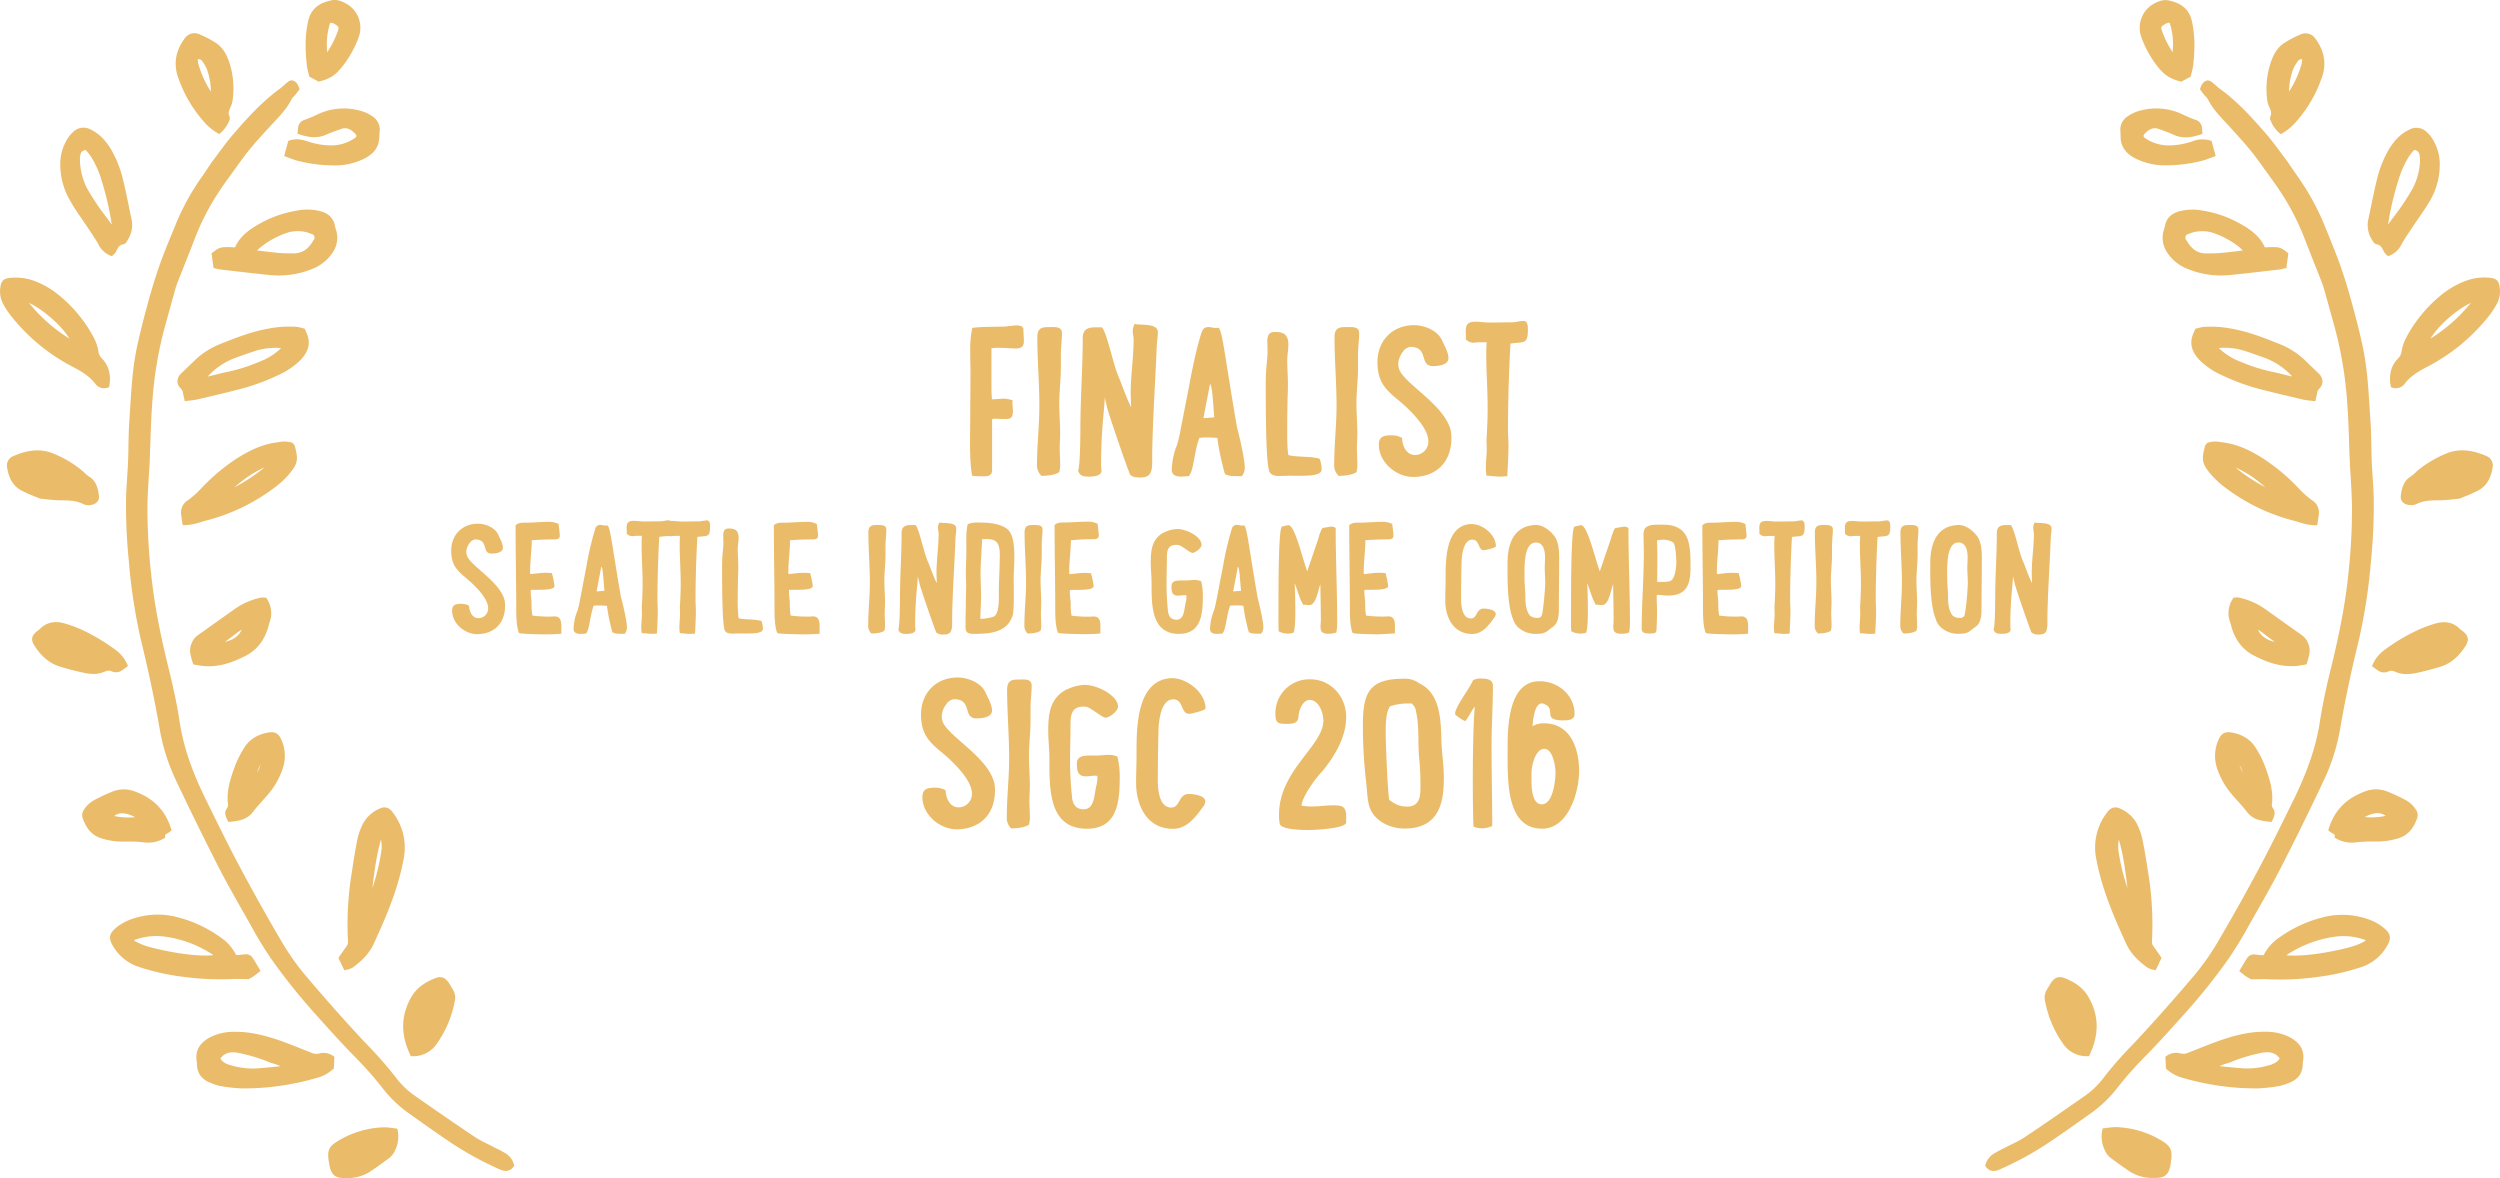 <svg id="FKA_SIGC_2016" xmlns="http://www.w3.org/2000/svg" viewBox="0 0 1061.04 499.98"><defs><style>.cls-1{fill:#eabb68;}</style></defs><title>FKA_SIGC_2016_Gold</title><path class="cls-1" d="M426.45,337.28c-2.69-11.33-20.93-20.45-22.08-26.69a7.36,7.36,0,0,1-.19-1.44,8.65,8.65,0,0,1,2.21-5.57h-0.1a4.87,4.87,0,0,1,3-1.82c8.16,0,3.55,8.16,9.7,8.16,2.21,0,6.53-.48,6.53-3.36,0-2.4-1.82-5.57-2.78-7.68-1.92-4.13-7.49-6.33-11.81-6.33-9.22,0-15.55,6.62-15.55,15.65,0,7.68,2.69,11.13,8.45,15.84l-0.1-.1c4.42,3.65,13.25,11.71,13.25,17.86a5.68,5.68,0,0,1-5.5,5.86h-0.26c-3.65,0-5.38-4.13-5.38-7.2a8.47,8.47,0,0,0-4.22-1.15c-3,0-5.66.19-5.66,3.94,0,7.58,7.39,13.73,14.59,13.73,8.83,0,16.22-5.37,16.22-16.61a17.61,17.61,0,0,0-.29-3.17v0.1Z" transform="translate(-4.48 -5.01)"/><path class="cls-1" d="M436.72,293.41c-2.78,0-4.8.38-4.8,4.32,0,9.6.86,19.39,0.86,29.09,0,8.35-1,16.61-1,25a6,6,0,0,0,1.92,4.8c2.3-.1,5.57-0.29,7.49-1.63a11.52,11.52,0,0,0,.38-3.55c0-2.21-.19-4.42-0.19-6.53s0.19-4.22.19-6.24c0-4.32-.38-8.54-0.38-12.86,0-5.09.67-10.08,0.67-15.17V305c0-3,.48-6,0.48-8.83C442.36,293,439.6,293.41,436.72,293.41Z" transform="translate(-4.48 -5.01)"/><path class="cls-1" d="M475.22,325.38c-1.73,0-3.55.29-5.28,0.29h-2.4c-3.46,0-6,.29-6,3.36,0,2.88.19,5.47,3.84,5.47,1.34,0,2.69-.29,4-0.29,1,0,.86.48,0.86,1.06a14.78,14.78,0,0,1-.67,4l0.1-.1c-0.86,3.17-.58,9.31-5.28,9.31-3.55,0-4.61-2.5-4.9-4.89a151.15,151.15,0,0,1-.86-16.13c0-4.7.19-9.41,0.19-14.11,0-4.22,0-8.45,5.57-8.45,0.48,0,1,.1,1.34.1h-0.1c2.11,0.58,6.72,4.61,8.06,4.61,1.54,0,5.28-2.69,5.28-4.7,0-4.7-8.74-9.22-14.11-9.22a18.41,18.41,0,0,0-7.49,1.92v-0.1c-7.2,3.65-8,10.27-8,17.57,0,3.46.38,6.91,0.48,10.37,0.19,11.9-1.44,31.29,15.93,31.29,12.48,0,13.92-10.56,13.92-21.31a33.73,33.73,0,0,0-1-9.31A9.07,9.07,0,0,0,475.22,325.38Z" transform="translate(-4.48 -5.01)"/><path class="cls-1" d="M501.89,292.84h-0.54c-14.69,1-14.5,21.5-14.5,32.16,0,4.13-.19,8.16-0.19,12.29,0,9.21,4.32,19.49,15.74,19.49,5.66,0,9.5-4.9,12.48-9.12a4.28,4.28,0,0,0,1.15-2.5c0-2.59-5.09-3.17-7-3.17-4.51,0-3.55,5.76-7.49,5.76-5.09,0-5.66-7.78-5.66-11.33q0-10.8.29-21.6c0.1-3.94,1.06-13,6.24-13,4.42,0,3.17,6.14,6.72,6.14,1,0,7-1.44,7-2.3C516.1,298.89,508.23,292.84,501.89,292.84Z" transform="translate(-4.48 -5.01)"/><path class="cls-1" d="M575.81,309.25c0-8.54-6.43-15.93-15.26-15.93a14.39,14.39,0,0,0-14.77,14q0,0.3,0,.6c0,3.94,1.06,4.32,4.8,4.32,6,0,4.51-2.3,5.38-5.37,0.48-1.82,2-4.8,4.32-4.8,4,0,5.86,5.57,5.86,8.83,0,10.56-18.81,21.12-18.81,39.74a18.11,18.11,0,0,0,.29,3.94c0.48,2.69,10.27,2.69,12.19,2.69,3.26,0,16-.67,16-3.26v-2.5c0-4.51-2-4.7-5.57-4.7-3,0-6,.48-8.93.48a23.93,23.93,0,0,1-4.51-.38,15.54,15.54,0,0,1,2.21-5.38h-0.1a58,58,0,0,1,6.34-8.74v0.1C570.73,326.34,575.81,318.08,575.81,309.25Z" transform="translate(-4.48 -5.01)"/><path class="cls-1" d="M606.81,295a10,10,0,0,0-6.62-1.92c-15,0-17.28,6.34-17.28,20a206.44,206.44,0,0,0,1.44,24.38c0.38,3.26.38,6.72,1.34,9.89,1.92,6.14,8.83,9.31,14.88,9.31,15.07,0,16.7-11.62,16.7-21.6,0-4.9-.77-9.89-1-14.78C616,311.46,616.12,299.36,606.81,295Zm-5.18,52.32c-3.26,0-5-1-7.49-2.78-0.67-1.92-1.54-24.29-1.54-28,0-3.07-.1-9.41,1.92-11.81a24.84,24.84,0,0,1,8.06-1.15h1c1.82,1.54,1.82,2.88,2.21,5.18v-0.1c1.06,6.14.38,12.38,1.06,18.62a111.7,111.7,0,0,1,.48,12.67c0,4-1,7.41-5.7,7.41v0Z" transform="translate(-4.48 -5.01)"/><path class="cls-1" d="M632.63,293a4.82,4.82,0,0,0-3.07.86c-1.15,3.07-7.49,11.13-7.49,14v0.38a18.81,18.81,0,0,0,4.32,2.88l-0.1-.1c0.48,0.19,3.55-6,4.13-6-0.58,5.28-.86,18.81-0.86,31.1,0,7.87.1,15.17,0.29,19.68a8.73,8.73,0,0,0,3.74.77,10.84,10.84,0,0,0,4.22-1c0-11.42-.29-22.94-0.29-34.37,0-8.35.58-16.7,0.58-25.15C638.11,293,634.75,293,632.63,293Z" transform="translate(-4.48 -5.01)"/><path class="cls-1" d="M659.8,312a8.88,8.88,0,0,0-4.9,1.25c0.19-2.21.77-9.7,3.94-9.7a1.64,1.64,0,0,1,.67.1c6.24,2.3-1.25,7.1,8.54,7.1,2.11,0,4.7-.19,4.7-2.69,0-8.06-7-13.92-14.88-13.92-13.15,0-13.53,19-13.53,28.41,0,13.44-.86,34.17,14.69,34.17,11,0,15.65-15.36,15.65-24.57C674.68,323.75,671.61,312,659.8,312Zm-1,34.37c-4,0-4.32-6.82-4.32-9.7V333c0-2.88,1.54-10.17,5.47-10.17,3.55,0,4.7,7.3,4.7,9.89,0.05,3.39-1,13.66-5.81,13.66Z" transform="translate(-4.48 -5.01)"/><path class="cls-1" d="M420.07,207.13c2.11,0,5.47.58,5.47-2.5V182.84a8.81,8.81,0,0,1,1.54-.1c1.15,0,2.21.1,3.36,0.1,2.5,0,3.94.1,3.94-3.46,0-1.06-.19-2.11-0.19-3.26a4.69,4.69,0,0,1,.1-1.15,11.8,11.8,0,0,0-3.55-.77c-1.73,0-3.55.29-5.28,0.29-0.1-1.73-.19-3.55-0.19-5.38V152.8c1-.1,2-0.19,3-0.19,2.5,0,4.9.29,7.39,0.29,2.21,0,3.36-.77,3.36-3.07,0-1.82-.19-3.55-0.19-5.28l-0.48-.86a4.81,4.81,0,0,0-2.3-.58c-1.63,0-3.26.38-5,.48-4.61.19-9.31,0-13.92,0.58a45,45,0,0,0-.86,10.27c0,3,.1,6,0.1,8.64,0,6-.1,12.19-0.1,18.24,0,8.54-.48,18,0.77,25.63C418,207,419,207.13,420.07,207.13Z" transform="translate(-4.48 -5.01)"/><path class="cls-1" d="M446.56,207c2.3-.1,5.57-0.29,7.49-1.63a11.52,11.52,0,0,0,.38-3.55c0-2.21-.19-4.42-0.19-6.53s0.19-4.22.19-6.24c0-4.32-.38-8.54-0.38-12.86,0-5.09.67-10.08,0.67-15.17v-5.66c0-3,.48-6,0.48-8.83,0-3.07-2.78-2.69-5.66-2.69s-4.8.38-4.8,4.32c0,9.6.86,19.39,0.86,29.09,0,8.35-1,16.61-1,25A6,6,0,0,0,446.56,207Z" transform="translate(-4.48 -5.01)"/><path class="cls-1" d="M493.49,201v-3.74c0.29-15.84,1.34-30.33,1.92-45.21,0.1-2,.48-4.13.48-6,0-4-7.1-2.88-9.89-3.55a7.68,7.68,0,0,0-.77,3.17c0,1.15.38,2.21,0.38,3.26,0,7.78-1.25,15.46-1.25,23.23,0,1.92.19,3.74,0.19,5.66-2.21-4.32-3.55-8.74-5.47-13.25-2.21-5.18-4.7-18-6.91-20.64h-2.4c-2.59,0-5.76.19-5.76,4.51,0,12.77-1,25.63-1,38.49,0,2.59-.1,16.22-1,17.85,0.86,2.21,2.11,2.5,4.51,2.5,2,0,4.8-.1,5.47-2.11-0.1-1.15-.19-2.4-0.19-3.65,0-6.43.38-14,1.06-21,0.19-2.3.48-4.61,0.48-6.91l1.06,4.51c0.58,2.59,9.12,27.55,9.79,28.41,1,1,2.78,1.15,4.13,1.15C492.15,207.61,493.49,206.36,493.49,201Z" transform="translate(-4.48 -5.01)"/><path class="cls-1" d="M524.35,206.17c2.11,1.25,4.7.77,7.1,1a5.75,5.75,0,0,0,1.34-3.46c0-3.84-2.21-13.15-3.26-17.18v0.1c-5.28-30.53-6-39.84-7.78-42.53a6.29,6.29,0,0,1-1.34.1c-1,0-1.92-.38-2.88-0.38-1.73,0-2.5.67-3.07,2.3-2,5.86-3.94,15.45-5.09,21.6l-4.22,21.69a44.21,44.21,0,0,1-1.34,5.09v-0.1a29.82,29.82,0,0,0-2,10c0,3.94,5.28,2.69,7.2,2.69,2.21-2.4,2.3-10.66,4.51-16.22a20.82,20.82,0,0,1,3.46-.19c1.44,0,2.78.1,4.22,0.19C521.43,194.65,523.25,202.33,524.35,206.17Zm-9.12-23.71,2.78-14.4c1,0,1.44,9.7,1.82,14.11-1.57,0-3.1.29-4.64,0.29h0Z" transform="translate(-4.48 -5.01)"/><path class="cls-1" d="M551.57,206.93c7.1,0,13.54.38,13.82-2.59V204a13.32,13.32,0,0,0-.86-4.32c-4.42-1.15-10-.58-13.25-1.54-0.58-3.26-.48-8.35-0.48-12.19,0-4.51.1-8.93,0.19-13.44v0.1c0.1-1.63.1-3.26,0.1-4.9,0-3.26-.29-6.43-0.29-9.7,0-2.21.48-4.51,0.48-6.72,0-4.9-2.69-5.38-5.86-5.38-2.59,0-3.07,1.82-3.07,4,0,1.34.1,2.5,0.1,3.65,0,5.09-.77,6.43-0.77,14.88,0,11.13.1,32.06,1.34,35.81h-0.1C543.7,207.8,547.35,206.93,551.57,206.93Z" transform="translate(-4.48 -5.01)"/><path class="cls-1" d="M572.69,207c2.3-.1,5.57-0.29,7.49-1.63a11.52,11.52,0,0,0,.38-3.55c0-2.21-.19-4.42-0.19-6.53s0.19-4.22.19-6.24c0-4.32-.38-8.54-0.38-12.86,0-5.09.67-10.08,0.67-15.17v-5.66c0-3,.48-6,0.48-8.83,0-3.07-2.78-2.69-5.66-2.69s-4.8.38-4.8,4.32c0,9.6.86,19.39,0.86,29.09,0,8.35-1,16.61-1,25A6,6,0,0,0,572.69,207Z" transform="translate(-4.48 -5.01)"/><path class="cls-1" d="M597.55,174.49l-0.1-.1c4.42,3.65,13.25,11.71,13.25,17.86a5.68,5.68,0,0,1-5.5,5.86h-0.26c-3.65,0-5.38-4.13-5.38-7.2a8.47,8.47,0,0,0-4.22-1.15c-3,0-5.66.19-5.66,3.94,0,7.58,7.39,13.73,14.59,13.73,8.83,0,16.22-5.37,16.22-16.61a17.61,17.61,0,0,0-.29-3.17v0.1c-2.69-11.33-20.93-20.45-22.08-26.69a7.36,7.36,0,0,1-.19-1.44,8.65,8.65,0,0,1,2.21-5.57H600a4.87,4.87,0,0,1,3-1.82c8.16,0,3.55,8.16,9.7,8.16,2.21,0,6.53-.48,6.53-3.36,0-2.4-1.82-5.57-2.78-7.68-1.92-4.13-7.49-6.33-11.81-6.33-9.22,0-15.55,6.62-15.55,15.65C589.1,166.33,591.79,169.79,597.55,174.49Z" transform="translate(-4.48 -5.01)"/><path class="cls-1" d="M644.49,187.83c0-12.29.38-24.77,1.06-37,5.76-.86,7.39.58,7.39-6.14,0-1.25-.1-3.46-1.82-3.46s-3.26.58-5,.58c-3.17,0-6.43.1-9.6,0.1-2,0-4-.38-6.14-0.38a8.15,8.15,0,0,0-2.11.38h0.1c-1.54.48-1.82,2.3-1.82,3.65,0,0.77.1,1.54,0.1,2.21a4.69,4.69,0,0,1-.1,1.15,4.4,4.4,0,0,0,3.26,1.54c0.86,0,1.63-.19,2.3-0.19h3.36a52.24,52.24,0,0,0-.19,5.47c0,7.87.58,13.73,0.58,22.75,0,2.78-.1,6.82-0.48,13.25,0,1.25.1,2.59,0.1,3.84,0,2.59-.38,5.28-0.38,7.87a21,21,0,0,0,.29,3.46c1.92,0,3.84.38,5.76,0.38,1.06,0,2-.1,3.07-0.19,0.19-4.51.48-8.93,0.48-13.44C644.68,191.67,644.49,189.75,644.49,187.83Z" transform="translate(-4.48 -5.01)"/><path class="cls-1" d="M202.11,250.17L202,250.1c3.22,2.66,9.66,8.54,9.66,13a4.14,4.14,0,0,1-4,4.27H207.5c-2.66,0-3.92-3-3.92-5.25a6.18,6.18,0,0,0-3.08-.84c-2.17,0-4.13.14-4.13,2.87,0,5.53,5.39,10,10.64,10,6.44,0,11.83-3.92,11.83-12.11a12.81,12.81,0,0,0-.21-2.31v0.07c-2-8.26-15.26-14.91-16.1-19.46a5.38,5.38,0,0,1-.14-1,6.31,6.31,0,0,1,1.61-4.06h-0.07a3.58,3.58,0,0,1,2.17-1.33c6,0,2.59,6,7.07,6,1.61,0,4.76-.35,4.76-2.45,0-1.75-1.33-4.06-2-5.6-1.4-3-5.46-4.62-8.61-4.62-6.72,0-11.34,4.83-11.34,11.41C196,244.22,197.91,246.74,202.11,250.17Z" transform="translate(-4.48 -5.01)"/><path class="cls-1" d="M239.91,266.62c-0.49,0-1,.07-1.47.07a52.06,52.06,0,0,1-8-.42,24.45,24.45,0,0,1-.35-5c0-1.75-.42-3.5-0.35-5.25v-0.63c3.15-.21,10.08.42,10.08-1.75a36.85,36.85,0,0,0-1.12-5.39c-0.77,0-1.61-.14-2.45-0.14-2.24,0-4.48.35-6.72,0.56a5.29,5.29,0,0,1-.07-1c0-4.48.7-8.89,0.7-13.37,3-.21,6.09-0.35,9.17-0.35,1.19,0,2.73,0,2.73-1.54,0-1.26-.35-3.43-0.49-5a8.85,8.85,0,0,0-4.27-.91c-3.29,0-6.65.35-10,.35-1.47,0-2.87,0-4,1.12,0,11.76.28,23.66,0.28,35.42,0,2.94.07,7.7,1.19,10.29,0.77,0.42,9.45.56,10.71,0.56,2.45,0,4.9-.07,7.28-0.28C242.5,271.31,243.62,266.62,239.91,266.62Z" transform="translate(-4.48 -5.01)"/><path class="cls-1" d="M268.11,259c-3.85-22.26-4.41-29-5.67-31a4.6,4.6,0,0,1-1,.07c-0.7,0-1.4-.28-2.1-0.28a2.07,2.07,0,0,0-2.24,1.68,132.16,132.16,0,0,0-3.71,15.75l-3,15.78a32.14,32.14,0,0,1-1,3.71v-0.07a21.74,21.74,0,0,0-1.47,7.28c0,2.87,3.85,2,5.25,2,1.61-1.75,1.68-7.77,3.29-11.83A15.15,15.15,0,0,1,259,262c1,0,2,.07,3.08.14a79.55,79.55,0,0,0,2.31,11.2c1.54,0.91,3.43.56,5.18,0.7a4.19,4.19,0,0,0,1-2.52c0-2.8-1.61-9.59-2.38-12.53V259h0Zm-10.43-3,2-10.5c0.7,0,1,7.07,1.33,10.29C259.92,255.77,258.8,256,257.69,256Z" transform="translate(-4.48 -5.01)"/><path class="cls-1" d="M304.51,225.88c-1.19,0-2.38.42-3.64,0.42-2.31,0-4.69.07-7,.07-1.47,0-2.94-.28-4.48-0.28h-0.34a1.06,1.06,0,0,0-.71-0.25c-1.19,0-2.38.42-3.64,0.42-2.31,0-4.69.07-7,.07-1.47,0-2.94-.28-4.48-0.28a6,6,0,0,0-1.54.28h0.07c-1.12.35-1.33,1.68-1.33,2.66,0,0.56.07,1.12,0.07,1.61a3.4,3.4,0,0,1-.07.84,3.2,3.2,0,0,0,2.38,1.12c0.63,0,1.19-.14,1.68-0.14h2.45a38.1,38.1,0,0,0-.14,4c0,5.74.42,10,.42,16.59,0,2-.07,5-0.35,9.66,0,0.91.07,1.89,0.07,2.8,0,1.89-.28,3.85-0.28,5.74a15.34,15.34,0,0,0,.21,2.52c1.4,0,2.8.28,4.2,0.28,0.77,0,1.47-.07,2.24-0.14,0.14-3.29.35-6.51,0.35-9.8,0-1.4-.14-2.8-0.14-4.2,0-9,.28-18.06.77-27,1.71-.26,2.91-0.24,3.75-0.45a2.94,2.94,0,0,0,.94.17c0.63,0,1.19-.14,1.68-0.14h2.45a38.1,38.1,0,0,0-.14,4c0,5.74.42,10,.42,16.59,0,2-.07,5-0.35,9.66,0,0.91.07,1.89,0.07,2.8,0,1.89-.28,3.85-0.28,5.74a15.34,15.34,0,0,0,.21,2.52c1.4,0,2.8.28,4.2,0.28,0.77,0,1.47-.07,2.24-0.14,0.14-3.29.35-6.51,0.35-9.8,0-1.4-.14-2.8-0.14-4.2,0-9,.28-18.06.77-27,4.2-.63,5.39.42,5.39-4.48C305.84,227.49,305.77,225.88,304.51,225.88Z" transform="translate(-4.48 -5.01)"/><path class="cls-1" d="M317.95,267.39a60.51,60.51,0,0,1-.35-8.89c0-3.29.07-6.51,0.14-9.8v0.07c0.07-1.19.07-2.38,0.07-3.57,0-2.38-.21-4.69-0.21-7.07,0-1.61.35-3.29,0.35-4.9,0-3.57-2-3.92-4.27-3.92-1.89,0-2.24,1.33-2.24,2.94,0,1,.07,1.82.07,2.66,0,3.71-.56,4.69-0.56,10.85,0,8.12.07,23.38,1,26.11h-0.07c0.56,2.59,3.22,2,6.3,2,5.18,0,9.87.28,10.08-1.89v-0.28a9.73,9.73,0,0,0-.63-3.15C324.37,267.67,320.37,268.09,317.95,267.39Z" transform="translate(-4.48 -5.01)"/><path class="cls-1" d="M349.52,266.62c-0.49,0-1,.07-1.47.07a52.06,52.06,0,0,1-8-.42,24.45,24.45,0,0,1-.35-5c0-1.75-.42-3.5-0.35-5.25v-0.63c3.15-.21,10.08.42,10.08-1.75a36.85,36.85,0,0,0-1.12-5.39c-0.77,0-1.61-.14-2.45-0.14-2.24,0-4.48.35-6.72,0.56a5.29,5.29,0,0,1-.07-1c0-4.48.7-8.89,0.7-13.37,3-.21,6.09-0.35,9.17-0.35,1.19,0,2.73,0,2.73-1.54,0-1.26-.35-3.43-0.49-5a8.85,8.85,0,0,0-4.27-.91c-3.29,0-6.65.35-10,.35-1.47,0-2.87,0-4,1.12,0,11.76.28,23.66,0.28,35.42,0,2.94.07,7.7,1.19,10.29,0.77,0.42,9.45.56,10.71,0.56,2.45,0,4.9-.07,7.28-0.28C352.11,271.31,353.23,266.62,349.52,266.62Z" transform="translate(-4.48 -5.01)"/><path class="cls-1" d="M376.53,227.84c-2,0-3.5.28-3.5,3.15,0,7,.63,14.14.63,21.21,0,6.09-.7,12.11-0.7,18.2a4.4,4.4,0,0,0,1.4,3.5c1.68-.07,4.06-0.21,5.46-1.19a8.39,8.39,0,0,0,.28-2.59c0-1.61-.14-3.22-0.14-4.76s0.14-3.08.14-4.55c0-3.15-.28-6.23-0.28-9.38,0-3.71.49-7.35,0.49-11.06v-4.13c0-2.17.35-4.34,0.35-6.44S378.63,227.84,376.53,227.84Z" transform="translate(-4.48 -5.01)"/><path class="cls-1" d="M404.88,274.32c2.73,0,3.71-.91,3.71-4.83v-2.73c0.21-11.55,1-22.12,1.4-33,0.07-1.47.35-3,.35-4.41,0-2.94-5.18-2.1-7.21-2.59a5.59,5.59,0,0,0-.56,2.31c0,0.84.28,1.61,0.28,2.38,0,5.67-.91,11.27-0.91,16.94,0,1.4.14,2.73,0.14,4.13-1.61-3.15-2.59-6.37-4-9.66-1.61-3.78-3.43-13.16-5-15h-1.75c-1.89,0-4.2.14-4.2,3.29,0,9.31-.7,18.69-0.7,28.07,0,1.89-.07,11.83-0.7,13,0.63,1.61,1.54,1.82,3.29,1.82,1.47,0,3.5-.07,4-1.54-0.07-.84-0.14-1.75-0.14-2.66,0-4.69.28-10.22,0.77-15.33,0.14-1.68.35-3.36,0.35-5l0.77,3.29c0.42,1.89,6.65,20.09,7.14,20.72A4.48,4.48,0,0,0,404.88,274.32Z" transform="translate(-4.48 -5.01)"/><path class="cls-1" d="M434.77,256.89c0-2.17-.07-4.2-0.07-6.37,0-2.8.28-5.53,0.28-8.33,0-3.5,0-8.54-2-11.55-2.45-3.43-8.89-3.85-12.81-3.85h-1a9.8,9.8,0,0,0-4,.7,29.52,29.52,0,0,0-.56,6.93v4.69c0,3.22-.21,6.37-0.21,9.52,0,1.54.14,3,.14,4.48,0,2.38-.14,4.76-0.14,7.21,0,3.15-.14,6.3-0.14,9.45,0,2.66-.28,4.27,3.5,4.27,6.86,0,14.21-.56,16.52-7.84C434.77,264.31,434.77,259.13,434.77,256.89Zm-6-14.77c0,4.13-.28,8.33-0.35,12.53s0.49,11.55-2.73,12.25a22.51,22.51,0,0,1-4.76.77h-0.35c0-3.36.28-6.65,0.28-9.94,0-3-.21-6.09-0.21-9.17,0-4.83.49-9.8,0.63-14.7a21,21,0,0,1,2.1-.07c5.58,0,5.44,3.85,5.44,8.33h-0.05Z" transform="translate(-4.48 -5.01)"/><path class="cls-1" d="M442.82,227.84c-2,0-3.5.28-3.5,3.15,0,7,.63,14.14.63,21.21,0,6.09-.7,12.11-0.7,18.2a4.4,4.4,0,0,0,1.4,3.5c1.68-.07,4.06-0.21,5.46-1.19a8.39,8.39,0,0,0,.28-2.59c0-1.61-.14-3.22-0.14-4.76s0.14-3.08.14-4.55c0-3.15-.28-6.23-0.28-9.38,0-3.71.49-7.35,0.49-11.06v-4.13c0-2.17.35-4.34,0.35-6.44S444.92,227.84,442.82,227.84Z" transform="translate(-4.48 -5.01)"/><path class="cls-1" d="M468.09,233.86c1.19,0,2.73,0,2.73-1.54,0-1.26-.35-3.43-0.49-5a8.85,8.85,0,0,0-4.27-.91c-3.29,0-6.65.35-10,.35-1.47,0-2.87,0-4,1.12,0,11.76.28,23.66,0.28,35.42,0,2.94.07,7.7,1.19,10.29,0.77,0.42,9.45.56,10.71,0.56,2.45,0,4.9-.07,7.28-0.28-0.21-2.52.91-7.21-2.8-7.21-0.49,0-1,.07-1.47.07a52.06,52.06,0,0,1-8-.42,24.45,24.45,0,0,1-.35-5c0-1.75-.42-3.5-0.35-5.25v-0.63c3.15-.21,10.08.42,10.08-1.75a36.85,36.85,0,0,0-1.12-5.39c-0.77,0-1.61-.14-2.45-0.14-2.24,0-4.48.35-6.72,0.56a5.29,5.29,0,0,1-.07-1c0-4.48.7-8.89,0.7-13.37C461.93,234,465,233.86,468.09,233.86Z" transform="translate(-4.48 -5.01)"/><path class="cls-1" d="M493.21,251.22c0.14,8.68-1,22.82,11.62,22.82,9.1,0,10.15-7.7,10.15-15.54a24.61,24.61,0,0,0-.7-6.79,6.61,6.61,0,0,0-2.59-.56c-1.26,0-2.59.21-3.85,0.21h-1.75c-2.52,0-4.41.21-4.41,2.45s0.14,4,2.8,4c1,0,2-.21,2.94-0.21,0.7,0,.63.35,0.63,0.77a10.77,10.77,0,0,1-.49,2.94l0.07-.07c-0.63,2.31-.42,6.79-3.85,6.79-2.59,0-3.36-1.82-3.57-3.57a110.33,110.33,0,0,1-.63-11.76c0-3.43.14-6.86,0.14-10.29,0-3.08,0-6.16,4.06-6.16,0.35,0,.7.07,1,0.07h-0.07c1.54,0.42,4.9,3.36,5.88,3.36s3.85-2,3.85-3.43c0-3.43-6.37-6.72-10.29-6.72a13.43,13.43,0,0,0-5.46,1.4v-0.07c-5.25,2.66-5.81,7.49-5.81,12.81C492.86,246.18,493.14,248.7,493.21,251.22Z" transform="translate(-4.48 -5.01)"/><path class="cls-1" d="M538.29,259c-3.85-22.26-4.41-29-5.67-31a4.6,4.6,0,0,1-1,.07c-0.7,0-1.4-.28-2.1-0.28a2.07,2.07,0,0,0-2.24,1.68,132.16,132.16,0,0,0-3.71,15.75L520.51,261a32.14,32.14,0,0,1-1,3.71v-0.07a21.74,21.74,0,0,0-1.47,7.28c0,2.87,3.85,2,5.25,2,1.61-1.75,1.68-7.77,3.29-11.83a15.15,15.15,0,0,1,2.52-.14c1,0,2,.07,3.08.14a79.55,79.55,0,0,0,2.31,11.2c1.54,0.91,3.43.56,5.18,0.7a4.19,4.19,0,0,0,1-2.52c0-2.8-1.61-9.59-2.38-12.53V259h0Zm-10.43-3,2-10.5c0.7,0,1,7.07,1.33,10.29C530.1,255.77,529,256,527.86,256Z" transform="translate(-4.48 -5.01)"/><path class="cls-1" d="M559.29,247.51c-2.24-6.16-5.25-19.6-8-19.6a20.17,20.17,0,0,0-2.8.63c-1.26,1.19-1.4,20.79-1.4,32.06,0,10.36-.07,8.54.07,12.32a8.36,8.36,0,0,0,4.06,1,6.43,6.43,0,0,0,2.31-.42c0.7-2.31.7-6.86,0.7-9.38,0-3.92-.07-7.7-0.28-11.62,1.19,2.94,2,6.44,3.64,9.17H558c0.7,0,1.33.14,2.1,0.14,2.87,0,3.5-5.18,4.76-8.89,0.07,5.11.21,10.15,0.21,15.26,0,1-.14,2-0.14,2.87,0,1.75.49,2.94,3.36,2.94a9.17,9.17,0,0,0,3.36-.56,20.81,20.81,0,0,0,.35-4.2c0-13.44-.63-26.81-0.63-40.11a3.14,3.14,0,0,0-1.75-.63c-0.21,0-3.64.56-3.64,0.56l-0.42.28a21.47,21.47,0,0,0-1.54,4.2Z" transform="translate(-4.48 -5.01)"/><path class="cls-1" d="M596.52,273.82c-0.21-2.52.91-7.21-2.8-7.21-0.49,0-1,.07-1.47.07a52.06,52.06,0,0,1-8-.42,24.45,24.45,0,0,1-.35-5c0-1.75-.42-3.5-0.35-5.25v-0.63c3.15-.21,10.08.42,10.08-1.75a36.85,36.85,0,0,0-1.12-5.39c-0.77,0-1.61-.14-2.45-0.14-2.24,0-4.48.35-6.72,0.56a5.34,5.34,0,0,1-.07-1c0-4.48.7-8.89,0.7-13.37,3-.21,6.09-0.35,9.17-0.35,1.19,0,2.73,0,2.73-1.54,0-1.26-.35-3.43-0.49-5a8.86,8.86,0,0,0-4.27-.91c-3.29,0-6.65.35-10,.35-1.47,0-2.87,0-4,1.12,0,11.76.28,23.66,0.28,35.42,0,2.94.07,7.7,1.19,10.29,0.77,0.42,9.45.56,10.71,0.56C591.69,274.11,594.14,274,596.52,273.82Z" transform="translate(-4.48 -5.01)"/><path class="cls-1" d="M629,227.42h-0.42c-10.71.7-10.57,15.68-10.57,23.45,0,3-.14,6-0.14,9,0,6.72,3.15,14.21,11.48,14.21,4.13,0,6.93-3.57,9.1-6.65a3.13,3.13,0,0,0,.84-1.82c0-1.89-3.71-2.31-5.11-2.31-3.29,0-2.59,4.2-5.46,4.2-3.71,0-4.13-5.67-4.13-8.26q0-7.87.21-15.75c0.07-2.87.77-9.45,4.55-9.45,3.22,0,2.31,4.48,4.9,4.48,0.7,0,5.11-1,5.11-1.68C639.34,231.83,633.63,227.42,629,227.42Z" transform="translate(-4.48 -5.01)"/><path class="cls-1" d="M646.72,267.88l-0.07-.07a8.21,8.21,0,0,0,2.52,3.78l-0.07-.07a10.94,10.94,0,0,0,7.07,2.52c4.55,0,4.55-1,7.7-3.22l0.28-.21h-0.07c1.82-1.68,2-4.62,2-6.93,0-7.28.14-14.63,0.14-21.91,0-3.29-.28-7.84-2.87-10.15h0.07c-1.61-1.82-4.34-3.78-6.86-3.78-8,0-12.25,5.81-12.25,16,0,3.92-.35,17.08,2.17,23.52Zm9.59-32.62c3.43,0,3.92,3.85,3.92,6.51,0,1.4-.14,2.73-0.14,4.13,0,2.17.21,4.34,0.21,6.44,0,2.38-.84,12.32-1.54,14.07a2,2,0,0,1-2,.84,4.54,4.54,0,0,1-2.66-.77v0.07c-2-1.89-2.24-5.88-2.24-8.4s-0.35-5.11-.35-7.77c0-4.62-.46-15.12,4.83-15.12h0Z" transform="translate(-4.48 -5.01)"/><path class="cls-1" d="M693.82,228.54c-0.21,0-3.64.56-3.64,0.56l-0.42.28a21.47,21.47,0,0,0-1.54,4.2l-4.76,13.93c-2.24-6.16-5.25-19.6-8-19.6a20.17,20.17,0,0,0-2.8.63c-1.26,1.19-1.4,20.79-1.4,32.06,0,10.36-.07,8.54.07,12.32a8.36,8.36,0,0,0,4.06,1,6.43,6.43,0,0,0,2.31-.42c0.7-2.31.7-6.86,0.7-9.38,0-3.92-.07-7.7-0.28-11.62,1.19,2.94,2,6.44,3.64,9.17h0.49c0.7,0,1.33.14,2.1,0.14,2.87,0,3.5-5.18,4.76-8.89,0.07,5.11.21,10.15,0.21,15.26,0,1-.14,2-0.14,2.87,0,1.75.49,2.94,3.36,2.94a9.17,9.17,0,0,0,3.36-.56,20.81,20.81,0,0,0,.35-4.2c0-13.44-.63-26.81-0.63-40.11A3.14,3.14,0,0,0,693.82,228.54Z" transform="translate(-4.48 -5.01)"/><path class="cls-1" d="M710.41,227.7c-4.41,0-8.4-.35-8.4,4,0,2.59.14,5.25,0.14,7.84,0,10.78-.91,21.56-0.91,32.34,0,1.82,1.61,2,3.15,2,2.38,0,3.08-.07,3.15-1.75q0.21-4.1.21-8.19c0-1.54-.14-3.15-0.14-4.83a13.08,13.08,0,0,1,.07-1.61c1.68,0,3.22.28,4.83,0.28,8.68,0,9.45-6.09,9.45-12.25C722,236.1,721.61,227.7,710.41,227.7Zm3.15,23.8c-1,.56-3.78.49-5.11,0.49h-0.63c0-3.29.07-6.65,0.07-10.08,0-2.52-.07-5-0.14-7.63,0.77-.07,1.61-0.21,2.38-0.21a7.83,7.83,0,0,1,4.62,1.26h-0.07c0.84,0.77,1.26,5.67,1.26,8.33C715.94,245.48,715.45,250.52,713.56,251.5Z" transform="translate(-4.48 -5.01)"/><path class="cls-1" d="M743.59,266.62c-0.49,0-1,.07-1.47.07a52.06,52.06,0,0,1-8-.42,24.45,24.45,0,0,1-.35-5c0-1.75-.42-3.5-0.35-5.25v-0.63c3.15-.21,10.08.42,10.08-1.75a36.85,36.85,0,0,0-1.12-5.39c-0.77,0-1.61-.14-2.45-0.14-2.24,0-4.48.35-6.72,0.56a5.34,5.34,0,0,1-.07-1c0-4.48.7-8.89,0.7-13.37,3-.21,6.09-0.35,9.17-0.35,1.19,0,2.73,0,2.73-1.54,0-1.26-.35-3.43-0.49-5a8.86,8.86,0,0,0-4.27-.91c-3.29,0-6.65.35-10,.35-1.47,0-2.87,0-4,1.12,0,11.76.28,23.66,0.28,35.42,0,2.94.07,7.7,1.19,10.29,0.77,0.42,9.45.56,10.71,0.56,2.45,0,4.9-.07,7.28-0.28C746.18,271.31,747.33,266.62,743.59,266.62Z" transform="translate(-4.48 -5.01)"/><path class="cls-1" d="M769.07,225.88c-1.19,0-2.38.42-3.64,0.42-2.31,0-4.69.07-7,.07-1.47,0-2.94-.28-4.48-0.28a6,6,0,0,0-1.54.28h0.07c-1.12.35-1.33,1.68-1.33,2.66,0,0.56.07,1.12,0.07,1.61a3.4,3.4,0,0,1-.07.84,3.2,3.2,0,0,0,2.38,1.12c0.63,0,1.19-.14,1.68-0.14h2.45a38.1,38.1,0,0,0-.14,4c0,5.74.42,10,.42,16.59,0,2-.07,5-0.35,9.66,0,0.91.07,1.89,0.07,2.8,0,1.89-.28,3.85-0.28,5.74a15.34,15.34,0,0,0,.21,2.52c1.4,0,2.8.28,4.2,0.28,0.77,0,1.47-.07,2.24-0.14,0.14-3.29.35-6.51,0.35-9.8,0-1.4-.14-2.8-0.14-4.2,0-9,.28-18.06.77-27,4.2-.63,5.39.42,5.39-4.48C770.4,227.49,770.33,225.88,769.07,225.88Z" transform="translate(-4.48 -5.01)"/><path class="cls-1" d="M778.24,227.84c-2,0-3.5.28-3.5,3.15,0,7,.63,14.14.63,21.21,0,6.09-.7,12.11-0.7,18.2a4.4,4.4,0,0,0,1.4,3.5c1.68-.07,4.06-0.21,5.46-1.19a8.39,8.39,0,0,0,.28-2.59c0-1.61-.14-3.22-0.14-4.76s0.14-3.08.14-4.55c0-3.15-.28-6.23-0.28-9.38,0-3.71.49-7.35,0.49-11.06v-4.13c0-2.17.35-4.34,0.35-6.44S780.33,227.84,778.24,227.84Z" transform="translate(-4.48 -5.01)"/><path class="cls-1" d="M805.39,225.88c-1.19,0-2.38.42-3.64,0.42-2.31,0-4.69.07-7,.07-1.47,0-2.94-.28-4.48-0.28a6,6,0,0,0-1.54.28h0.07c-1.12.35-1.33,1.68-1.33,2.66,0,0.56.07,1.12,0.07,1.61a3.4,3.4,0,0,1-.07.84,3.2,3.2,0,0,0,2.38,1.12c0.63,0,1.19-.14,1.68-0.14H794a38.1,38.1,0,0,0-.14,4c0,5.74.42,10,.42,16.59,0,2-.07,5-0.35,9.66,0,0.91.07,1.89,0.07,2.8,0,1.89-.28,3.85-0.28,5.74a15.34,15.34,0,0,0,.21,2.52c1.4,0,2.8.28,4.2,0.28,0.77,0,1.47-.07,2.24-0.14,0.14-3.29.35-6.51,0.35-9.8,0-1.4-.14-2.8-0.14-4.2,0-9,.28-18.06.77-27,4.2-.63,5.39.42,5.39-4.48C806.72,227.49,806.65,225.88,805.39,225.88Z" transform="translate(-4.48 -5.01)"/><path class="cls-1" d="M814.56,227.84c-2,0-3.5.28-3.5,3.15,0,7,.63,14.14.63,21.21,0,6.09-.7,12.11-0.7,18.2a4.4,4.4,0,0,0,1.4,3.5c1.68-.07,4.06-0.21,5.46-1.19a8.39,8.39,0,0,0,.28-2.59c0-1.61-.14-3.22-0.14-4.76s0.14-3.08.14-4.55c0-3.15-.28-6.23-0.28-9.38,0-3.71.49-7.35,0.49-11.06v-4.13c0-2.17.35-4.34,0.35-6.44S816.66,227.84,814.56,227.84Z" transform="translate(-4.48 -5.01)"/><path class="cls-1" d="M842.84,231.62c-1.61-1.82-4.34-3.78-6.86-3.78-8,0-12.25,5.81-12.25,16,0,3.92-.35,17.08,2.17,23.52l0.21,0.49-0.07-.07a8.21,8.21,0,0,0,2.52,3.78l-0.07-.07a10.94,10.94,0,0,0,7.07,2.52c4.55,0,4.55-1,7.7-3.22l0.28-.21h-0.07c1.82-1.68,2-4.62,2-6.93,0-7.28.14-14.63,0.14-21.91,0-3.29-.28-7.84-2.87-10.15h0.07Zm-4.69,34.79a2,2,0,0,1-2,.84,4.54,4.54,0,0,1-2.66-.77v0.07c-2-1.89-2.24-5.88-2.24-8.4s-0.35-5.11-.35-7.77c0-4.62-.49-15.12,4.76-15.12,3.43,0,3.92,3.85,3.92,6.51,0,1.4-.14,2.73-0.14,4.13,0,2.17.21,4.34,0.21,6.44C839.69,254.72,838.85,264.66,838.15,266.41Z" transform="translate(-4.48 -5.01)"/><path class="cls-1" d="M853.83,274c1.47,0,3.5-.07,4-1.54-0.07-.84-0.14-1.75-0.14-2.66,0-4.69.28-10.22,0.77-15.33,0.14-1.68.35-3.36,0.35-5l0.77,3.29c0.42,1.89,6.65,20.09,7.14,20.72a4.48,4.48,0,0,0,3,.84c2.73,0,3.71-.91,3.71-4.83v-2.73c0.21-11.55,1-22.12,1.4-33,0.07-1.47.35-3,.35-4.41,0-2.94-5.18-2.1-7.21-2.59a5.6,5.6,0,0,0-.56,2.31c0,0.84.28,1.61,0.28,2.38,0,5.67-.91,11.27-0.91,16.94,0,1.4.14,2.73,0.14,4.13-1.61-3.15-2.59-6.37-4-9.66-1.61-3.78-3.43-13.16-5-15h-1.75c-1.89,0-4.2.14-4.2,3.29,0,9.31-.7,18.69-0.7,28.07,0,1.89-.07,11.83-0.7,13C851.17,273.82,852.08,274,853.83,274Z" transform="translate(-4.48 -5.01)"/><path class="cls-1" d="M218.51,494.2c-1.07-.65-2.19-1.21-3.31-1.77-0.55-.28-1.11-0.55-1.66-0.84-0.79-.42-1.59-0.81-2.4-1.21a45.71,45.71,0,0,1-5.19-2.85c-7.87-5.29-16.1-10.94-25.15-17.29a34.56,34.56,0,0,1-8.11-7.66,160.65,160.65,0,0,0-12-13.79l-2-2.09c-8-8.57-16.21-17.85-24.44-27.57a102.44,102.44,0,0,1-10-14.09c-6-10.19-12-20.89-17.83-31.8-5.16-9.68-10.07-19.71-14.82-29.41l-0.16-.33c-5.73-11.7-9.12-21.86-10.69-32-1-6.66-2.46-13.68-4.37-21.45-3-12.14-6.25-26.57-7.76-41.54a252.49,252.49,0,0,1-1.56-28c0-4.48.32-9,.59-13.46l0.17-2.72c0.24-4.09.37-8.18,0.51-12.27,0.18-5.45.37-11.09,0.81-16.62a164.34,164.34,0,0,1,5.13-31.08q2.32-8.41,4.66-16.82a29.25,29.25,0,0,1,1-2.92q1.4-3.56,2.81-7.11c1.59-4,3.19-8,4.74-12.09A103.63,103.63,0,0,1,96.8,87.31c1.71-2.7,3.63-5.35,5.49-7.91l2.37-3.28c1.84-2.56,3.74-5.21,5.76-7.68,2.17-2.65,4.52-5.24,6.79-7.75l1.84-2c0.62-.69,1.25-1.36,1.88-2,2.7-2.9,5.49-5.9,7.35-9.65a5.1,5.1,0,0,1,.92-1.13c0.25-.26.51-0.52,0.73-0.8s0.68-.88,1-1.31l0.7-.94-0.17-.5c-0.35-1-1-2.81-2.91-3.24l-0.25-.06-0.55.16a2.06,2.06,0,0,0-.92.39c-0.51.42-1,.85-1.49,1.29-0.78.69-1.57,1.37-2.4,2-7.31,5.37-13.22,11.91-19.13,18.7-2.54,2.92-4.87,6.08-7.13,9.14L95,73c-0.9,1.2-1.73,2.44-2.55,3.69-0.64,1-1.28,1.92-1.95,2.86A103.34,103.34,0,0,0,78.8,100.86c-0.57,1.42-1.16,2.83-1.74,4.24-1.36,3.3-2.77,6.72-4,10.14-1.35,3.6-2.66,7.55-4,12.1-1.5,5-2.81,10-3.9,14.19-1,4-1.9,7.71-2.64,11.25-1.73,8.39-2.27,17-2.79,25.36-0.12,1.85-.23,3.69-0.36,5.54-0.24,3.5-.31,7.06-0.37,10.51,0,2.32-.09,4.64-0.18,7-0.09,2.16-.23,4.32-0.38,6.48-0.19,2.81-.38,5.71-0.45,8.58a231.54,231.54,0,0,0,1.15,26.65,235,235,0,0,0,5.36,34.6c3.17,13,5.69,25,7.73,36.8a83.84,83.84,0,0,0,6.7,21.4c5.53,11.75,11.61,24.1,18,36.7,3.61,7.06,7.6,14.08,11.45,20.85l2.69,4.74a164.06,164.06,0,0,0,8.61,14.11,258,258,0,0,0,18.38,23l1.08,1.2c4.86,5.43,9.89,11,15.07,16.34a158.41,158.41,0,0,1,12.33,13.8,52.36,52.36,0,0,0,10.94,10.71c6.61,4.73,11.72,8.31,16.58,11.62a139.14,139.14,0,0,0,22.65,12.6,6.31,6.31,0,0,0,2.47.6,3.91,3.91,0,0,0,3.3-1.9l0.26-.37-0.1-.43A8.25,8.25,0,0,0,218.51,494.2Z" transform="translate(-4.48 -5.01)"/><path class="cls-1" d="M158.75,354.2a27.6,27.6,0,0,0-2.88,8.52c-0.68,3.57-1.34,7.42-2,12.14a134.65,134.65,0,0,0-1.71,29.4,3.21,3.21,0,0,1-.56,2.32l-2.13,3-1.37,2,2.5,5.22,1.28-.28a5.7,5.7,0,0,0,1-.26,6.86,6.86,0,0,0,1.63-.85c3.12-2.35,6.58-5.37,8.67-10l0.53-1.18c2.4-5.3,4.88-10.79,6.89-16.39a108.38,108.38,0,0,0,5.23-18.44A24.39,24.39,0,0,0,171,349.6c-1.5-1.93-3.26-2.39-5.35-1.43A14.43,14.43,0,0,0,158.75,354.2Zm3.89,26.73c0.82-6.53,1.66-13.26,3.56-19.63a1,1,0,0,0,.05.39,14.92,14.92,0,0,1,.17,3.82,86.12,86.12,0,0,1-3.9,16.4Z" transform="translate(-4.48 -5.01)"/><path class="cls-1" d="M103.28,420.52c1.35-.06,2.75,0,4.22,0l2.26,0.06H110l0.57-.32a17.28,17.28,0,0,0,1.5-.88c0.52-.35,1-0.74,1.55-1.17l1.45-1.13-1.3-2.18c-0.66-1.11-1.27-2.15-1.93-3.16a3.48,3.48,0,0,0-3.67-1.68,26.6,26.6,0,0,1-2.67.23h-0.82a19.54,19.54,0,0,0-6.57-7.44A54.27,54.27,0,0,0,80,394.34a33,33,0,0,0-14.17-.68c-5.33,1-9.24,2.64-12.33,5.32-2.61,2.27-3,4.12-1.32,7.09a19.71,19.71,0,0,0,11.27,9.32,98,98,0,0,0,19.14,4.23,109.7,109.7,0,0,0,14.69,1Q100.19,420.66,103.28,420.52ZM73.5,408.27l-0.27-.06c-4.07-.88-8.27-1.8-11.8-4a1.34,1.34,0,0,1,1-.57,26.69,26.69,0,0,1,12.07-1.11,49.11,49.11,0,0,1,19.86,7.37,8.32,8.32,0,0,1,.7.51c-5.08.5-13-.29-21.55-2.14h0Z" transform="translate(-4.48 -5.01)"/><path class="cls-1" d="M34.5,160.24c4.32,2.25,7.84,4.24,10.41,7.63a4.54,4.54,0,0,0,3.71,1.92,5.61,5.61,0,0,0,1.53-.22l0.59-.17,0.12-.6c0.86-4.53-.25-8.72-3-11.51a5.39,5.39,0,0,1-1.62-3.19,19.13,19.13,0,0,0-1.8-5.5,58.29,58.29,0,0,0-14-17.52,37.27,37.27,0,0,0-11.83-7A22.58,22.58,0,0,0,8.42,123c-2.35.28-3.35,1.23-3.71,3.51A11.27,11.27,0,0,0,5.82,134a35.4,35.4,0,0,0,2.85,4.45A80.36,80.36,0,0,0,34.5,160.24Zm-0.55-11.51a68.08,68.08,0,0,1-17.17-15.18c6.22,2.93,13.9,9.72,17.17,15.17h0Z" transform="translate(-4.48 -5.01)"/><path class="cls-1" d="M146.16,458.54l0.25-5-0.44-.31a7,7,0,0,0-6.1-1.08,5.18,5.18,0,0,1-3.56-.48c-0.64-.29-1.3-0.54-2-0.78l-1-.4-1.15-.46c-6.44-2.57-13.1-5.22-20.15-6.43a41.88,41.88,0,0,0-8.07-.67,22.37,22.37,0,0,0-9.67,2c-5.26,2.65-7.17,6.09-6.2,11.18a4.31,4.31,0,0,1,0,.63c0.09,3.75,2,6.37,5.64,7.79l0.59,0.23A17.85,17.85,0,0,0,98,465.94a70.36,70.36,0,0,0,8.77,1h2.54a107.66,107.66,0,0,0,19-1.92c3.83-.68,7.62-1.68,10.49-2.48a16.63,16.63,0,0,0,7-3.75Zm-22.79-1c-3.27.35-6.55,0.67-9.84,0.92a32.5,32.5,0,0,1-11-1.31c-2-.53-3.52-1.25-4.52-2.91,1.72-2.25,4-3,7.22-2.43a67.86,67.86,0,0,1,13.49,4c0.64,0.25,1.3.46,2,.67a16.07,16.07,0,0,1,2.87,1.08Z" transform="translate(-4.48 -5.01)"/><path class="cls-1" d="M134.68,146.54c-0.25-.59-0.52-1.18-0.7-1.6l-0.2-.45-0.48-.11-1-.26a12.56,12.56,0,0,0-2-.4,45.66,45.66,0,0,0-12.08.8C111.31,145.76,105,148.19,98,151a33.19,33.19,0,0,0-10.92,7q-1.68,1.65-3.39,3.28l-2.3,2.22a4.75,4.75,0,0,0-1.61,3.3,4.09,4.09,0,0,0,1.28,2.92,3.49,3.49,0,0,1,1.1,2.13c0.07,0.43.16,0.85,0.3,1.43l0.44,2,0.9-.12,1.51-.18a24.61,24.61,0,0,0,2.79-.42l1.08-.25c5.34-1.25,10.86-2.54,16.26-3.93a89.93,89.93,0,0,0,17.3-6.25,31.55,31.55,0,0,0,9.4-6.43C135.51,154.09,136.39,150.44,134.68,146.54Zm-11.1,6.39a26.61,26.61,0,0,1-9,5.61,72.3,72.3,0,0,1-13.38,4.26c-1.61.31-3.2,0.72-4.79,1.12l-2.94.73-0.84.16a29.49,29.49,0,0,1,12-8l0.33-.12c2.57-.93,5.22-1.89,7.85-2.73a28,28,0,0,1,8.52-1.32,19.5,19.5,0,0,1,2.41.1A1.38,1.38,0,0,1,123.58,152.93Z" transform="translate(-4.48 -5.01)"/><path class="cls-1" d="M145.55,112.36a11.07,11.07,0,0,0,1.52-9.88,17.71,17.71,0,0,1-.49-1.8c-0.63-3.08-2.65-5.1-6-6a22.46,22.46,0,0,0-10.26-.25,47.64,47.64,0,0,0-13.41,4.33c-5.24,2.72-10.16,5.64-12.69,11.22-6.1-.25-6.44-0.17-9.5,2.2l-0.45.35,0.83,6.23,1.44,0.33a11.77,11.77,0,0,0,1.44.29l4.47,0.52c5.33,0.62,10.66,1.24,16,1.79a41.92,41.92,0,0,0,4.33.23,36.81,36.81,0,0,0,14-2.69A18.17,18.17,0,0,0,145.55,112.36Zm-16.51.17h-1.68a39.8,39.8,0,0,1-4.37-.16c-2.45-.23-4.89-0.52-7.61-0.85l-1.77-.21A15.9,15.9,0,0,1,115,110a37.19,37.19,0,0,1,10.72-6,15.14,15.14,0,0,1,7.34-.73,12.85,12.85,0,0,1,3.5,1,1.58,1.58,0,0,1,.9,2.75c-2,3.72-4.77,5.53-8.39,5.53h0Z" transform="translate(-4.48 -5.01)"/><path class="cls-1" d="M38.8,97.31c0.78,1.13,1.56,2.27,2.32,3.42,0.44,0.67.9,1.34,1.35,2,1.29,1.91,2.63,3.89,3.73,5.92a9.83,9.83,0,0,0,5.17,4.87l0.6,0.24,0.46-.46,0.34-.32a3.28,3.28,0,0,0,.76-0.86l0.36-.68c0.81-1.57,1.39-2.54,2.88-2.74,1-.13,1.56-1.18,2-2a11.73,11.73,0,0,0,1.62-8.27c-0.42-2-.83-3.93-1.23-5.9-0.8-3.92-1.63-8-2.64-11.93a46.58,46.58,0,0,0-4.8-12C49.26,64.43,46.49,61.69,43,60a6.24,6.24,0,0,0-7.6,1.14,10.39,10.39,0,0,0-1.75,1.95,20.49,20.49,0,0,0-3.55,10.07,30.38,30.38,0,0,0,4.27,17.23C35.7,92.81,37.28,95.1,38.8,97.31ZM38.53,71.2l0.12-.78A2,2,0,0,1,39.8,69a1.57,1.57,0,0,1,.79-0.3,0.67,0.67,0,0,1,.5.26,16,16,0,0,1,1.85,2.31,39.26,39.26,0,0,1,4.74,10.56,126.31,126.31,0,0,1,4.25,18.54c-0.78-1.08-1.58-2.16-2.37-3.24a100.91,100.91,0,0,1-8.21-12.34A27.89,27.89,0,0,1,38.4,73a8.72,8.72,0,0,1,.12-1.82h0Z" transform="translate(-4.48 -5.01)"/><path class="cls-1" d="M127,206.43c3.83-4.44,4.22-6.25,2.58-12.15a2,2,0,0,0-.53-0.84l-0.37-.45-0.25-.1a10.91,10.91,0,0,0-5.47-.25l-0.74.09c-6.85.8-12.61,4-16.87,6.62A83.19,83.19,0,0,0,90,212.16a38.57,38.57,0,0,1-5.74,5.14,6.13,6.13,0,0,0-2.87,6.31c0.08,0.72.19,1.44,0.32,2.27l0.32,2h0.85a22.42,22.42,0,0,0,6.77-1.28c0.78-.24,1.55-0.48,2.34-0.67a81.75,81.75,0,0,0,28.78-13.8A36.87,36.87,0,0,0,127,206.43ZM116,204a72.56,72.56,0,0,1-12,7.81c0.6-.57,1.42-1.23,2.56-2.13a45.51,45.51,0,0,1,10-6.21,3.53,3.53,0,0,1-.55.54h0Z" transform="translate(-4.48 -5.01)"/><path class="cls-1" d="M91,56.64a22.7,22.7,0,0,0,5.92,4.92l0.63,0.36,0.53-.49a13.54,13.54,0,0,0,3.74-5.3,2.36,2.36,0,0,0,.05-1.78c-0.65-1.31-.22-2.4.53-4.07l0.15-.32a9.91,9.91,0,0,0,.73-3,35.36,35.36,0,0,0-1.41-15.25c-0.9-2.73-2.35-6.15-5.51-8.31a41.66,41.66,0,0,0-7.12-3.78,5,5,0,0,0-6.42,1.79,18.9,18.9,0,0,0-3.29,6.68A16.54,16.54,0,0,0,80,37.6,55.27,55.27,0,0,0,91,56.64ZM90.39,31.1a14.9,14.9,0,0,1,2,3.55A29.06,29.06,0,0,1,94,43.91a41.75,41.75,0,0,1-5-10.66,9.22,9.22,0,0,1-.57-3.1A1.84,1.84,0,0,1,90.39,31.1Z" transform="translate(-4.48 -5.01)"/><path class="cls-1" d="M21.4,216.6l0.3,0.08c1,0.08,1.93.18,2.85,0.28,2,0.22,4,.38,5.89.41,3.08,0,6.28.07,9.19,1.48a5.43,5.43,0,0,0,2.42.57,6.52,6.52,0,0,0,1.27-.13c2.33-.47,3.47-2,3.12-4.15-0.41-2.6-.93-5.84-4.07-7.81a15.8,15.8,0,0,1-2.18-1.79c-0.44-.41-0.88-0.82-1.34-1.19a47.43,47.43,0,0,0-11.06-6.58c-5.35-2.38-10.94-2.13-17.61.8a4.27,4.27,0,0,0-2.67,4.9c0.73,4.76,2.74,8,6.16,9.76a58.67,58.67,0,0,0,5.51,2.47C20,216,20.73,216.29,21.4,216.6Z" transform="translate(-4.48 -5.01)"/><path class="cls-1" d="M58.2,362.19a49.92,49.92,0,0,1,6.73.28,17.5,17.5,0,0,0,2.37.17,13.15,13.15,0,0,0,6.75-1.79l0.59-.34-0.11-.67c-0.07-.44,0-0.56,1-1.14a8.2,8.2,0,0,0,1.29-.89l0.48-.42-0.19-.61c-2.47-8-7.72-13.24-16.06-16.09a12.9,12.9,0,0,0-9.22.44,72.86,72.86,0,0,0-6.9,3.22,11.76,11.76,0,0,0-4.77,4.26,3.9,3.9,0,0,0-.64,3.44c1.16,3.38,3.17,7.45,8.43,8.9a31.3,31.3,0,0,0,8,1.26H58.2v0Zm-1.44-12a11.87,11.87,0,0,1,5,1.66,29.78,29.78,0,0,1-8.86-.51,5.58,5.58,0,0,1,3.86-1.16h0Z" transform="translate(-4.48 -5.01)"/><path class="cls-1" d="M130.88,60.3l-0.13,1.47L131.48,62c3.35,1.14,7.35,2,11.56.12,1.68-.77,3.47-1.42,5.2-2l1-.36c2.12-.78,3.91-0.18,6,2a1.44,1.44,0,0,1,.5,1,1.38,1.38,0,0,1-.66.84,17.52,17.52,0,0,1-9.11,3.1A30.56,30.56,0,0,1,135,65c-2.2-.7-4.8-1.37-7.7-0.34l-0.48.17-1.72,6.4L126,71.56l1.59,0.6a28.71,28.71,0,0,0,2.9,1,61.71,61.71,0,0,0,13.51,2c0.72,0,1.43.06,2.12,0.06a27.91,27.91,0,0,0,13.36-3.08c3.93-2.08,5.89-5,6-9.11a20.65,20.65,0,0,1,.12-2.07,6.72,6.72,0,0,0-3.21-6.67,16.38,16.38,0,0,0-4.52-2.15,26,26,0,0,0-19.18,1.7,51.17,51.17,0,0,1-5,2.06,3.7,3.7,0,0,0-2.63,3A10.83,10.83,0,0,0,130.88,60.3Z" transform="translate(-4.48 -5.01)"/><path class="cls-1" d="M115.82,276.87a22.69,22.69,0,0,0,2.67-6.38c0.2-.65.39-1.3,0.61-2a11,11,0,0,0-1.4-9.41l-0.27-.45h-1a3,3,0,0,0-1.15,0,30.47,30.47,0,0,0-10.87,4.62q-8.07,5.77-16.16,11.5a7.5,7.5,0,0,0-2.55,3.58c-1.06,2.58-.35,4.89.39,7.35L86.52,287l0.62,0.1,1.31,0.22c0.93,0.16,1.83.32,2.74,0.39q1,0.07,1.89.08c6.16,0,11.55-2.33,16.07-4.66A18.09,18.09,0,0,0,115.82,276.87Zm-10.94-1.72a10.41,10.41,0,0,1-4.91,2.23c1.17-.82,2.27-1.64,3.34-2.46,1.26-1,2.48-1.87,3.74-2.71a7.68,7.68,0,0,1-2.17,2.95h0Z" transform="translate(-4.48 -5.01)"/><path class="cls-1" d="M101.39,353.86l0.68-.07c3.51-.36,7.14-0.74,9.77-4.19,1.24-1.63,2.64-3.19,4-4.71,0.82-.91,1.64-1.83,2.43-2.76a32.41,32.41,0,0,0,6.21-10.95,16.74,16.74,0,0,0-.61-12.29c-1.15-2.6-2.73-3.46-5.44-3-4.57.78-8,2.89-10.17,6.3a42.9,42.9,0,0,0-4.18,8.3c-1.84,5.06-3.44,10-2.88,15.5a2.32,2.32,0,0,1-.3,1.91c-1.5,1.89-.57,3.81.18,5.35Zm13.68-24.31a13.87,13.87,0,0,1-1.47,3.31,19.25,19.25,0,0,1,1.43-3.31h0Z" transform="translate(-4.48 -5.01)"/><path class="cls-1" d="M44.09,291.05a11.51,11.51,0,0,0,4.53-.87c1.32-.56,2.23-0.75,3.29-0.22a4.39,4.39,0,0,0,4.34-.45,14.44,14.44,0,0,0,1.22-.85l1.33-1-0.33-.74a15.38,15.38,0,0,0-5.24-6.31,82.22,82.22,0,0,0-14.46-8.52A55,55,0,0,0,32,269.63c-4.25-1.26-7.79-.49-10.51,2.27a6.08,6.08,0,0,1-.78.63c-0.24.17-.48,0.34-0.7,0.53-2.13,1.79-2.45,3.5-1.07,5.72,3,4.81,6.57,7.79,10.92,9.12,3.75,1.15,7.16,2,10.41,2.68A19.4,19.4,0,0,0,44.09,291.05Z" transform="translate(-4.48 -5.01)"/><path class="cls-1" d="M135.33,35.82c0.12,0.43.22,0.86,0.32,1.27l0.1,0.44,4,2.13,0.38-.1c4.46-1.19,6.56-2.53,9.39-6a44,44,0,0,0,7.4-13.38,11.74,11.74,0,0,0-4.47-13c-2.13-1.35-4.68-2.64-7.45-2-3.77.86-8.27,2.61-9.67,8.55-1.63,6.92-1.19,13.68-.63,18.8A22.72,22.72,0,0,0,135.33,35.82Zm9.27-21.11a3.38,3.38,0,0,1,2.27.73c1.42,0.84,1.53,1.14,1,2.74a41.53,41.53,0,0,1-4.5,9A30.12,30.12,0,0,1,144.6,14.71Z" transform="translate(-4.48 -5.01)"/><path class="cls-1" d="M178.59,452.72l0.27,0.57h0.63a12,12,0,0,0,10.29-5.19,45.78,45.78,0,0,0,7.77-18.5,6.14,6.14,0,0,0-.79-4.49c-0.25-.39-0.48-0.79-0.71-1.19-0.38-.64-0.75-1.28-1.17-1.89-1.5-2.2-3.27-2.8-5.58-1.9-4.94,1.91-8.21,4.48-10.27,8.09C174.59,436,174.45,444,178.59,452.72Z" transform="translate(-4.48 -5.01)"/><path class="cls-1" d="M173.08,484l-0.74-.08c-0.52,0-1-.12-1.53-0.19a24,24,0,0,0-3.35-.27,39.68,39.68,0,0,0-19.24,5.62c-4.18,2.44-5,4.16-4.14,9.17l0.06,0.35c0.07,0.42.13,0.83,0.22,1.24,0.69,3.55,2.26,5,5.61,5.14h1.43a17.64,17.64,0,0,0,10.15-2.7c2.3-1.53,4.55-3.17,6.74-4.76l1.35-1a8.32,8.32,0,0,0,2.6-3.47,13.2,13.2,0,0,0,1-8.37Z" transform="translate(-4.48 -5.01)"/><path class="cls-1" d="M903.38,466.37a158.38,158.38,0,0,1,12.33-13.8c5.21-5.34,10.27-11,15.16-16.45l1-1.1a258.07,258.07,0,0,0,18.38-23A163.83,163.83,0,0,0,958.82,398l2.73-4.81c3.85-6.77,7.83-13.78,11.44-20.84,6.41-12.54,12.48-24.89,18-36.7a83.91,83.91,0,0,0,6.7-21.4c2-11.77,4.57-23.81,7.73-36.8a234.75,234.75,0,0,0,5.36-34.6,231.48,231.48,0,0,0,1.15-26.64c-0.07-2.88-.26-5.8-0.45-8.62-0.15-2.15-.29-4.3-0.38-6.45-0.1-2.33-.14-4.66-0.18-7-0.07-3.43-.13-7-0.38-10.48-0.13-1.85-.24-3.69-0.36-5.54-0.52-8.34-1.06-17-2.79-25.36-0.73-3.53-1.6-7.21-2.64-11.25-1.08-4.2-2.4-9.18-3.9-14.19-1.33-4.48-2.65-8.43-4-12.1-1.28-3.42-2.69-6.84-4-10.15q-0.87-2.11-1.73-4.23a103.61,103.61,0,0,0-11.76-21.34c-0.68-1-1.33-1.93-2-2.9-0.82-1.23-1.63-2.46-2.52-3.64l-1.69-2.28c-2.24-3-4.56-6.17-7.08-9.06-5.9-6.79-11.81-13.32-19.13-18.7-0.84-.62-1.63-1.31-2.41-2L943,39.65a2.07,2.07,0,0,0-.92-0.39l-0.56-.16-0.25.06c-1.93.42-2.57,2.25-2.92,3.24l-0.17.5,0.68,0.91c0.32,0.44.65,0.9,1,1.34,0.23,0.28.48,0.54,0.73,0.8a5.1,5.1,0,0,1,.92,1.13c1.86,3.75,4.65,6.75,7.35,9.66l1.87,2,1.88,2.08c2.26,2.49,4.6,5.07,6.76,7.7,2,2.42,3.86,5,5.67,7.55l2.45,3.39c1.86,2.56,3.79,5.21,5.5,7.92a103.55,103.55,0,0,1,9.31,18.15c1.54,4,3.12,8,4.71,12q1.43,3.6,2.84,7.2c0.37,1,.69,1.93,1,2.92q2.35,8.4,4.66,16.82a164.86,164.86,0,0,1,5.13,31.08c0.44,5.54.63,11.19,0.81,16.65,0.13,4.08.27,8.16,0.5,12.24l0.17,2.72c0.27,4.42.54,9,.59,13.46a254,254,0,0,1-1.55,28c-1.51,15-4.77,29.42-7.76,41.54-1.92,7.8-3.35,14.82-4.38,21.45-1.56,10.09-5,20.24-10.69,32l-0.28.58c-4.71,9.61-9.57,19.56-14.69,29.15-5.8,10.87-11.8,21.57-17.83,31.8a102.19,102.19,0,0,1-10,14.09c-8.4,9.92-16.4,18.94-24.44,27.57l-2,2.09a160.65,160.65,0,0,0-12,13.79,34.54,34.54,0,0,1-8.1,7.66c-9,6.31-17.22,12-25.15,17.29a45.34,45.34,0,0,1-5.18,2.85c-0.81.4-1.61,0.79-2.4,1.21-0.55.29-1.1,0.56-1.65,0.83-1.12.56-2.25,1.12-3.32,1.78a8.25,8.25,0,0,0-4.16,5l-0.1.43,0.25,0.37A3.92,3.92,0,0,0,850.6,502a6.36,6.36,0,0,0,2.47-.6,137.21,137.21,0,0,0,22.65-12.6c4.83-3.28,10.1-7,16.58-11.62A52.17,52.17,0,0,0,903.38,466.37Z" transform="translate(-4.48 -5.01)"/><path class="cls-1" d="M899.38,387.83c2,5.6,4.49,11.09,6.89,16.39l0.53,1.17c2.1,4.64,5.56,7.66,8.67,10a7.12,7.12,0,0,0,1.63.84,5.44,5.44,0,0,0,1,.27l1.28,0.28,2.5-5.22-1.37-2c-0.75-1.08-1.42-2.06-2.13-3a3.21,3.21,0,0,1-.56-2.32,135.15,135.15,0,0,0-1.71-29.4c-0.75-4.91-1.38-8.66-2.06-12.14a27.86,27.86,0,0,0-2.87-8.52,14.45,14.45,0,0,0-6.91-6c-2.09-1-3.84-.5-5.34,1.43a24.37,24.37,0,0,0-4.79,19.8A107.47,107.47,0,0,0,899.38,387.83Zm4.31-26.15a1,1,0,0,1,.05-0.37c1.9,6.37,2.74,13.1,3.55,19.62l0.13,1a86.34,86.34,0,0,1-3.9-16.4A15,15,0,0,1,903.69,361.69Z" transform="translate(-4.48 -5.01)"/><path class="cls-1" d="M1016.49,399.07c-3.09-2.68-7-4.37-12.34-5.32a33,33,0,0,0-14.17.68,54.36,54.36,0,0,0-18.18,8.51,19.49,19.49,0,0,0-6.57,7.44h-0.82a26.5,26.5,0,0,1-2.67-.23,3.46,3.46,0,0,0-3.67,1.68c-0.65,1-1.27,2-1.93,3.16l-1.3,2.18,1.45,1.13c0.55,0.43,1,.82,1.55,1.17a17,17,0,0,0,1.47.86l0.59,0.33h0.27l2.26-.06c1.47,0,2.87-.09,4.22,0q3.09,0.14,6,.14a110.13,110.13,0,0,0,14.7-1,98,98,0,0,0,19.14-4.23,19.74,19.74,0,0,0,11.27-9.32C1019.44,403.19,1019.1,401.33,1016.49,399.07Zm-19.79,9.15-0.27.06c-8.52,1.85-16.49,2.64-21.55,2.16a8.18,8.18,0,0,1,.7-0.51,49.11,49.11,0,0,1,19.86-7.37,26.59,26.59,0,0,1,12.06,1.11,1.35,1.35,0,0,1,1,.57c-3.53,2.18-7.73,3.09-11.8,4h0Z" transform="translate(-4.48 -5.01)"/><path class="cls-1" d="M1065.3,126.46c-0.35-2.25-1.39-3.24-3.71-3.51a22.29,22.29,0,0,0-10.19,1.11,37.14,37.14,0,0,0-11.83,7,58.25,58.25,0,0,0-14,17.52,19.13,19.13,0,0,0-1.8,5.5,5.42,5.42,0,0,1-1.63,3.19c-2.79,2.79-3.89,7-3,11.51l0.12,0.6,0.59,0.17a5.6,5.6,0,0,0,1.53.22,4.54,4.54,0,0,0,3.71-1.92c2.57-3.39,6.08-5.38,10.41-7.63a80.34,80.34,0,0,0,25.8-21.74,34.47,34.47,0,0,0,2.85-4.45A11.24,11.24,0,0,0,1065.3,126.46ZM1036,148.72c3.27-5.45,10.95-12.25,17.18-15.19a68.09,68.09,0,0,1-17.2,15.19h0Z" transform="translate(-4.48 -5.01)"/><path class="cls-1" d="M975.66,444.9a22.39,22.39,0,0,0-9.68-2,42,42,0,0,0-8.07.67c-7,1.21-13.7,3.86-20.15,6.43l-2.17.85c-0.67.25-1.33,0.5-2,.79a5.19,5.19,0,0,1-3.56.48,7,7,0,0,0-6.1,1.08l-0.44.31,0.26,5,0.29,0.27a16.6,16.6,0,0,0,7,3.75c2.87,0.8,6.66,1.81,10.49,2.48a107.67,107.67,0,0,0,19,1.92h2.54a70.25,70.25,0,0,0,8.77-1,17.88,17.88,0,0,0,3.74-1.18l0.59-.23c3.65-1.42,5.55-4,5.64-7.8a3.7,3.7,0,0,1,0-.62C982.83,451,980.91,447.55,975.66,444.9Zm-8.22,12.23a32.19,32.19,0,0,1-11,1.31c-3.29-.25-6.57-0.58-9.84-0.92h-0.15a16,16,0,0,1,2.87-1.08c0.67-.21,1.33-0.41,2-0.67a68,68,0,0,1,13.49-4c3.24-.56,5.5.18,7.22,2.43-1.06,1.69-2.61,2.4-4.59,2.94h0Z" transform="translate(-4.48 -5.01)"/><path class="cls-1" d="M990.16,166.82a4.74,4.74,0,0,0-1.61-3.3l-2.33-2.25c-1.12-1.08-2.24-2.15-3.35-3.24a33.12,33.12,0,0,0-10.92-7c-7-2.81-13.26-5.24-20.14-6.48a45.42,45.42,0,0,0-12.07-.8,12.56,12.56,0,0,0-2,.4l-1,.26-0.49.11-0.9,2.06c-1.67,3.9-.83,7.55,2.56,11.15a31.58,31.58,0,0,0,9.4,6.43,89.9,89.9,0,0,0,17.3,6.25c5.34,1.37,10.8,2.65,16.08,3.88l1.26,0.3a24.56,24.56,0,0,0,2.79.42l1.51,0.18,0.9,0.12,0.43-1.94a14.17,14.17,0,0,0,.3-1.46,3.53,3.53,0,0,1,1.1-2.13A4.09,4.09,0,0,0,990.16,166.82Zm-13.68-2.19c-1-.23-2-0.47-2.93-0.72-1.6-.41-3.19-0.81-4.81-1.13a72.31,72.31,0,0,1-13.37-4.26,26.62,26.62,0,0,1-9-5.61,1.35,1.35,0,0,1-.16-0.2,28.19,28.19,0,0,1,10.93,1.22c2.61,0.83,5.24,1.78,7.79,2.7l0.4,0.15a29.44,29.44,0,0,1,12,8,5.44,5.44,0,0,1-.84-0.15h0Z" transform="translate(-4.48 -5.01)"/><path class="cls-1" d="M965.73,110c-2.54-5.58-7.45-8.5-12.69-11.22a47.68,47.68,0,0,0-13.41-4.33,22.54,22.54,0,0,0-10.26.25c-3.35.91-5.37,2.93-6,6a15.77,15.77,0,0,1-.49,1.8,11.09,11.09,0,0,0,1.52,9.88,18.21,18.21,0,0,0,8.76,6.85,36.77,36.77,0,0,0,14,2.69,41.94,41.94,0,0,0,4.34-.23c5.36-.55,10.72-1.18,16.08-1.8l4.39-.51a11.69,11.69,0,0,0,1.46-.3l1.42-.33,0.84-6.23-0.45-.35C972.18,109.79,971.84,109.72,965.73,110Zm-11.16,1.54c-2.72.33-5.17,0.62-7.62,0.85-1.43.13-2.92,0.15-4.37,0.16H941.1c-3.7.19-6.53-1.73-8.59-5.51a1.58,1.58,0,0,1,.91-2.75,12.85,12.85,0,0,1,3.5-1,16.52,16.52,0,0,1,2.27-.16,14.64,14.64,0,0,1,5.07.89A37.2,37.2,0,0,1,955,110h0a15,15,0,0,1,1.36,1.32Z" transform="translate(-4.48 -5.01)"/><path class="cls-1" d="M1013.19,108.7c1.5,0.2,2.07,1.17,2.88,2.73l0.37,0.69a3.22,3.22,0,0,0,.76.87l0.34,0.31,0.46,0.46,0.6-.24a9.83,9.83,0,0,0,5.17-4.87c1.1-2,2.44-4,3.73-5.92l1.35-2c0.76-1.15,1.54-2.29,2.33-3.43,1.52-2.21,3.09-4.49,4.47-6.85a30.36,30.36,0,0,0,4.26-17.23,20.5,20.5,0,0,0-3.6-10.08,10.27,10.27,0,0,0-1.75-1.94,6.23,6.23,0,0,0-7.6-1.14c-3.52,1.7-6.29,4.44-8.74,8.61a46.31,46.31,0,0,0-4.8,12c-1,4-1.84,8-2.64,11.93-0.4,2-.8,3.93-1.23,5.89a11.72,11.72,0,0,0,1.62,8.27C1011.73,107.71,1012.31,108.58,1013.19,108.7Zm9.12-26.89A39.24,39.24,0,0,1,1027,71.26a16.23,16.23,0,0,1,1.85-2.32,0.67,0.67,0,0,1,.5-0.26,1.57,1.57,0,0,1,.79.3,2,2,0,0,1,1.16,1.43l0.12,0.78a8.72,8.72,0,0,1,.17,1.79,27.88,27.88,0,0,1-3,11.79h0a101.12,101.12,0,0,1-8.21,12.33c-0.8,1.08-1.59,2.15-2.38,3.24A125.29,125.29,0,0,1,1022.3,81.81Z" transform="translate(-4.48 -5.01)"/><path class="cls-1" d="M987.95,227.93l0.32-2.1c0.13-.81.24-1.51,0.32-2.21a6.14,6.14,0,0,0-2.87-6.31,38.68,38.68,0,0,1-5.74-5.14,83,83,0,0,0-15.39-12.81c-4.26-2.66-10-5.82-16.87-6.62l-0.74-.09a10.83,10.83,0,0,0-5.48.25l-0.25.1-0.17.21-0.21.24a2,2,0,0,0-.53.84c-1.63,5.89-1.25,7.7,2.58,12.14a36.77,36.77,0,0,0,6.29,5.75A81.73,81.73,0,0,0,978,226c0.78,0.19,1.55.43,2.33,0.67a22.36,22.36,0,0,0,6.77,1.28h0.86ZM954,204c-0.22-.18-0.42-0.35-0.6-0.53a45.7,45.7,0,0,1,10,6.21,33,33,0,0,1,2.56,2.13,72.61,72.61,0,0,1-12-7.8h0Z" transform="translate(-4.48 -5.01)"/><path class="cls-1" d="M967.4,50l0.15,0.32c0.75,1.67,1.18,2.76.53,4.07a2.35,2.35,0,0,0,.06,1.82l1-.23-0.94.29a13.54,13.54,0,0,0,3.71,5.22l0.53,0.49,0.63-.36A22.77,22.77,0,0,0,979,56.65a55.23,55.23,0,0,0,11-19,16.58,16.58,0,0,0,.49-9.5,19,19,0,0,0-3.29-6.68,5,5,0,0,0-6.42-1.79,41.78,41.78,0,0,0-7.12,3.78c-3.17,2.17-4.61,5.58-5.51,8.31A35.27,35.27,0,0,0,966.67,47,10,10,0,0,0,967.4,50Zm10.21-15.31a15,15,0,0,1,2-3.55,1.92,1.92,0,0,1,1.59-1,2,2,0,0,1,.35,0,9.17,9.17,0,0,1-.57,3.1,41.63,41.63,0,0,1-5,10.66,29.21,29.21,0,0,1,1.62-9.21h0Z" transform="translate(-4.48 -5.01)"/><path class="cls-1" d="M1059.71,198.55c-6.67-2.93-12.26-3.18-17.61-.8a47.33,47.33,0,0,0-11.06,6.58c-0.46.38-.9,0.79-1.35,1.2a15.62,15.62,0,0,1-2.17,1.79c-3.14,2-3.66,5.21-4.07,7.81-0.34,2.17.8,3.69,3.12,4.15a6.41,6.41,0,0,0,1.27.13,5.41,5.41,0,0,0,2.41-.57c2.92-1.41,6.14-1.48,9.2-1.48a53.48,53.48,0,0,0,5.89-.41c0.92-.1,1.87-0.2,2.85-0.28l0.3-.08c0.71-.31,1.45-0.61,2.21-0.91a58.62,58.62,0,0,0,5.51-2.47c3.42-1.81,5.43-5,6.16-9.76A4.27,4.27,0,0,0,1059.71,198.55Z" transform="translate(-4.48 -5.01)"/><path class="cls-1" d="M1025,344.33a74.09,74.09,0,0,0-6.91-3.22,12.92,12.92,0,0,0-9.21-.44c-8.34,2.85-13.6,8.12-16.06,16.09l-0.19.61,0.48,0.42a8.42,8.42,0,0,0,1.3.89c1,0.58,1,.7,1,1.14l-0.11.67,0.59,0.34a13.14,13.14,0,0,0,6.75,1.79,17.5,17.5,0,0,0,2.37-.17,51.51,51.51,0,0,1,6.72-.28H1014a31.35,31.35,0,0,0,8-1.26c5.27-1.45,7.27-5.51,8.43-8.9a3.94,3.94,0,0,0-.64-3.44A11.82,11.82,0,0,0,1025,344.33Zm-16.88,7.47a11.86,11.86,0,0,1,5-1.66,5.55,5.55,0,0,1,3.85,1.15,29.64,29.64,0,0,1-8.85.5h0Z" transform="translate(-4.48 -5.01)"/><path class="cls-1" d="M904.5,62.87v0.34c0.1,3.91,2.06,6.82,6,8.9a27.91,27.91,0,0,0,13.36,3.08c0.69,0,1.4,0,2.12-.06a61.64,61.64,0,0,0,13.51-2c0.95-.27,1.87-0.62,2.92-1l1.58-.6,0.85-.31-1.72-6.39-0.49-.17a11.74,11.74,0,0,0-7.7.34A30.7,30.7,0,0,1,924,66.71a17.54,17.54,0,0,1-9.11-3.1,1.36,1.36,0,0,1-.66-0.84,1.41,1.41,0,0,1,.5-1c2.07-2.18,3.86-2.8,6-2l1,0.35c1.74,0.63,3.54,1.28,5.23,2.06,4.2,1.93,8.2,1,11.56-.12l0.74-.25-0.13-1.52a8.25,8.25,0,0,0-.15-1.4,3.7,3.7,0,0,0-2.62-3,51.76,51.76,0,0,1-5-2.06,26,26,0,0,0-19.18-1.7,16.28,16.28,0,0,0-4.52,2.15A6.72,6.72,0,0,0,904.45,61C904.46,61.57,904.48,62.22,904.5,62.87Z" transform="translate(-4.48 -5.01)"/><path class="cls-1" d="M978.74,287.69c0.91-.07,1.81-0.23,2.75-0.39l1.3-.22,0.62-.1,0.38-1.28c0.75-2.46,1.46-4.79.4-7.37a7.57,7.57,0,0,0-2.55-3.59q-8.1-5.73-16.16-11.5a30.52,30.52,0,0,0-10.87-4.62,3.09,3.09,0,0,0-1.16,0h-1l-0.27.45a11,11,0,0,0-1.4,9.41c0.22,0.65.42,1.31,0.62,2a22.66,22.66,0,0,0,2.66,6.35,18.1,18.1,0,0,0,6.67,6.23c4.52,2.34,9.91,4.66,16.08,4.66A13.28,13.28,0,0,0,978.74,287.69ZM965,275.16a7.69,7.69,0,0,1-2.17-2.94c1.25,0.84,2.47,1.76,3.73,2.71,1.08,0.81,2.18,1.64,3.35,2.46A10.41,10.41,0,0,1,965,275.16Z" transform="translate(-4.48 -5.01)"/><path class="cls-1" d="M965.88,330.48a42.48,42.48,0,0,0-4.18-8.3c-2.18-3.4-5.6-5.52-10.17-6.3-2.71-.45-4.29.41-5.44,3a16.7,16.7,0,0,0-.61,12.29,32.32,32.32,0,0,0,6.21,10.95c0.8,0.94,1.62,1.86,2.44,2.78,1.35,1.51,2.75,3.07,4,4.69,2.64,3.46,6.27,3.83,9.77,4.2l0.68,0.07,0.3-.62c0.75-1.54,1.68-3.46.18-5.35a2.33,2.33,0,0,1-.29-1.91C969.31,340.54,967.73,335.54,965.88,330.48Zm-11-.93a19,19,0,0,1,1.48,3.32,14,14,0,0,1-1.46-3.32h0Z" transform="translate(-4.48 -5.01)"/><path class="cls-1" d="M1050,273.11c-0.22-.19-0.46-0.36-0.7-0.53a6.07,6.07,0,0,1-.78-0.63c-2.72-2.77-6.26-3.53-10.51-2.27a54.71,54.71,0,0,0-6.8,2.47,82,82,0,0,0-14.46,8.52,15.38,15.38,0,0,0-5.24,6.31l-0.33.74,1.33,1c0.45,0.33.83,0.6,1.23,0.85a4.36,4.36,0,0,0,4.33.45c1.06-.55,2-0.34,3.29.22a11.46,11.46,0,0,0,4.53.87,19.36,19.36,0,0,0,3.84-.43c3.26-.66,6.67-1.54,10.42-2.68,4.35-1.33,7.92-4.31,10.92-9.12C1052.4,276.61,1052.08,274.9,1050,273.11Z" transform="translate(-4.48 -5.01)"/><path class="cls-1" d="M920.47,33.58c2.83,3.45,4.94,4.79,9.39,6l0.38,0.1,4-2.13,0.1-.44c0.09-.41.2-0.83,0.31-1.25a22.92,22.92,0,0,0,.67-3.28c0.57-5.12,1-11.88-.62-18.8-1.4-5.95-5.9-7.7-9.67-8.55-2.8-.64-5.33.66-7.45,2a11.73,11.73,0,0,0-4.47,13A43.88,43.88,0,0,0,920.47,33.58Zm2.61-18.15a3.89,3.89,0,0,1,1.94-.74h0.31a30.23,30.23,0,0,1,1.25,12.46,41.52,41.52,0,0,1-4.5-9C921.54,16.58,921.65,16.27,923.08,15.43Z" transform="translate(-4.48 -5.01)"/><path class="cls-1" d="M873.89,423.91c-0.23.4-.47,0.8-0.72,1.19a6.1,6.1,0,0,0-.79,4.49,45.86,45.86,0,0,0,7.77,18.5,12,12,0,0,0,10.28,5.19h0.63l0.27-.57c4.15-8.72,4-16.74-.44-24.51-2.06-3.61-5.32-6.18-10.27-8.09-2.3-.9-4.08-0.29-5.58,1.9C874.64,422.64,874.27,423.28,873.89,423.91Z" transform="translate(-4.48 -5.01)"/><path class="cls-1" d="M921.71,489a39.68,39.68,0,0,0-19.24-5.62,23.53,23.53,0,0,0-3.35.27c-0.5.07-1,.14-1.53,0.19l-0.74.08-0.13.73a13.17,13.17,0,0,0,1,8.37,8.33,8.33,0,0,0,2.6,3.47l1.29,0.94c2.2,1.6,4.49,3.27,6.8,4.8a17.63,17.63,0,0,0,10.15,2.7H920c3.34-.15,4.91-1.59,5.6-5.14,0.08-.44.16-0.88,0.23-1.32v-0.27C926.66,493.2,925.88,491.49,921.71,489Z" transform="translate(-4.48 -5.01)"/></svg>